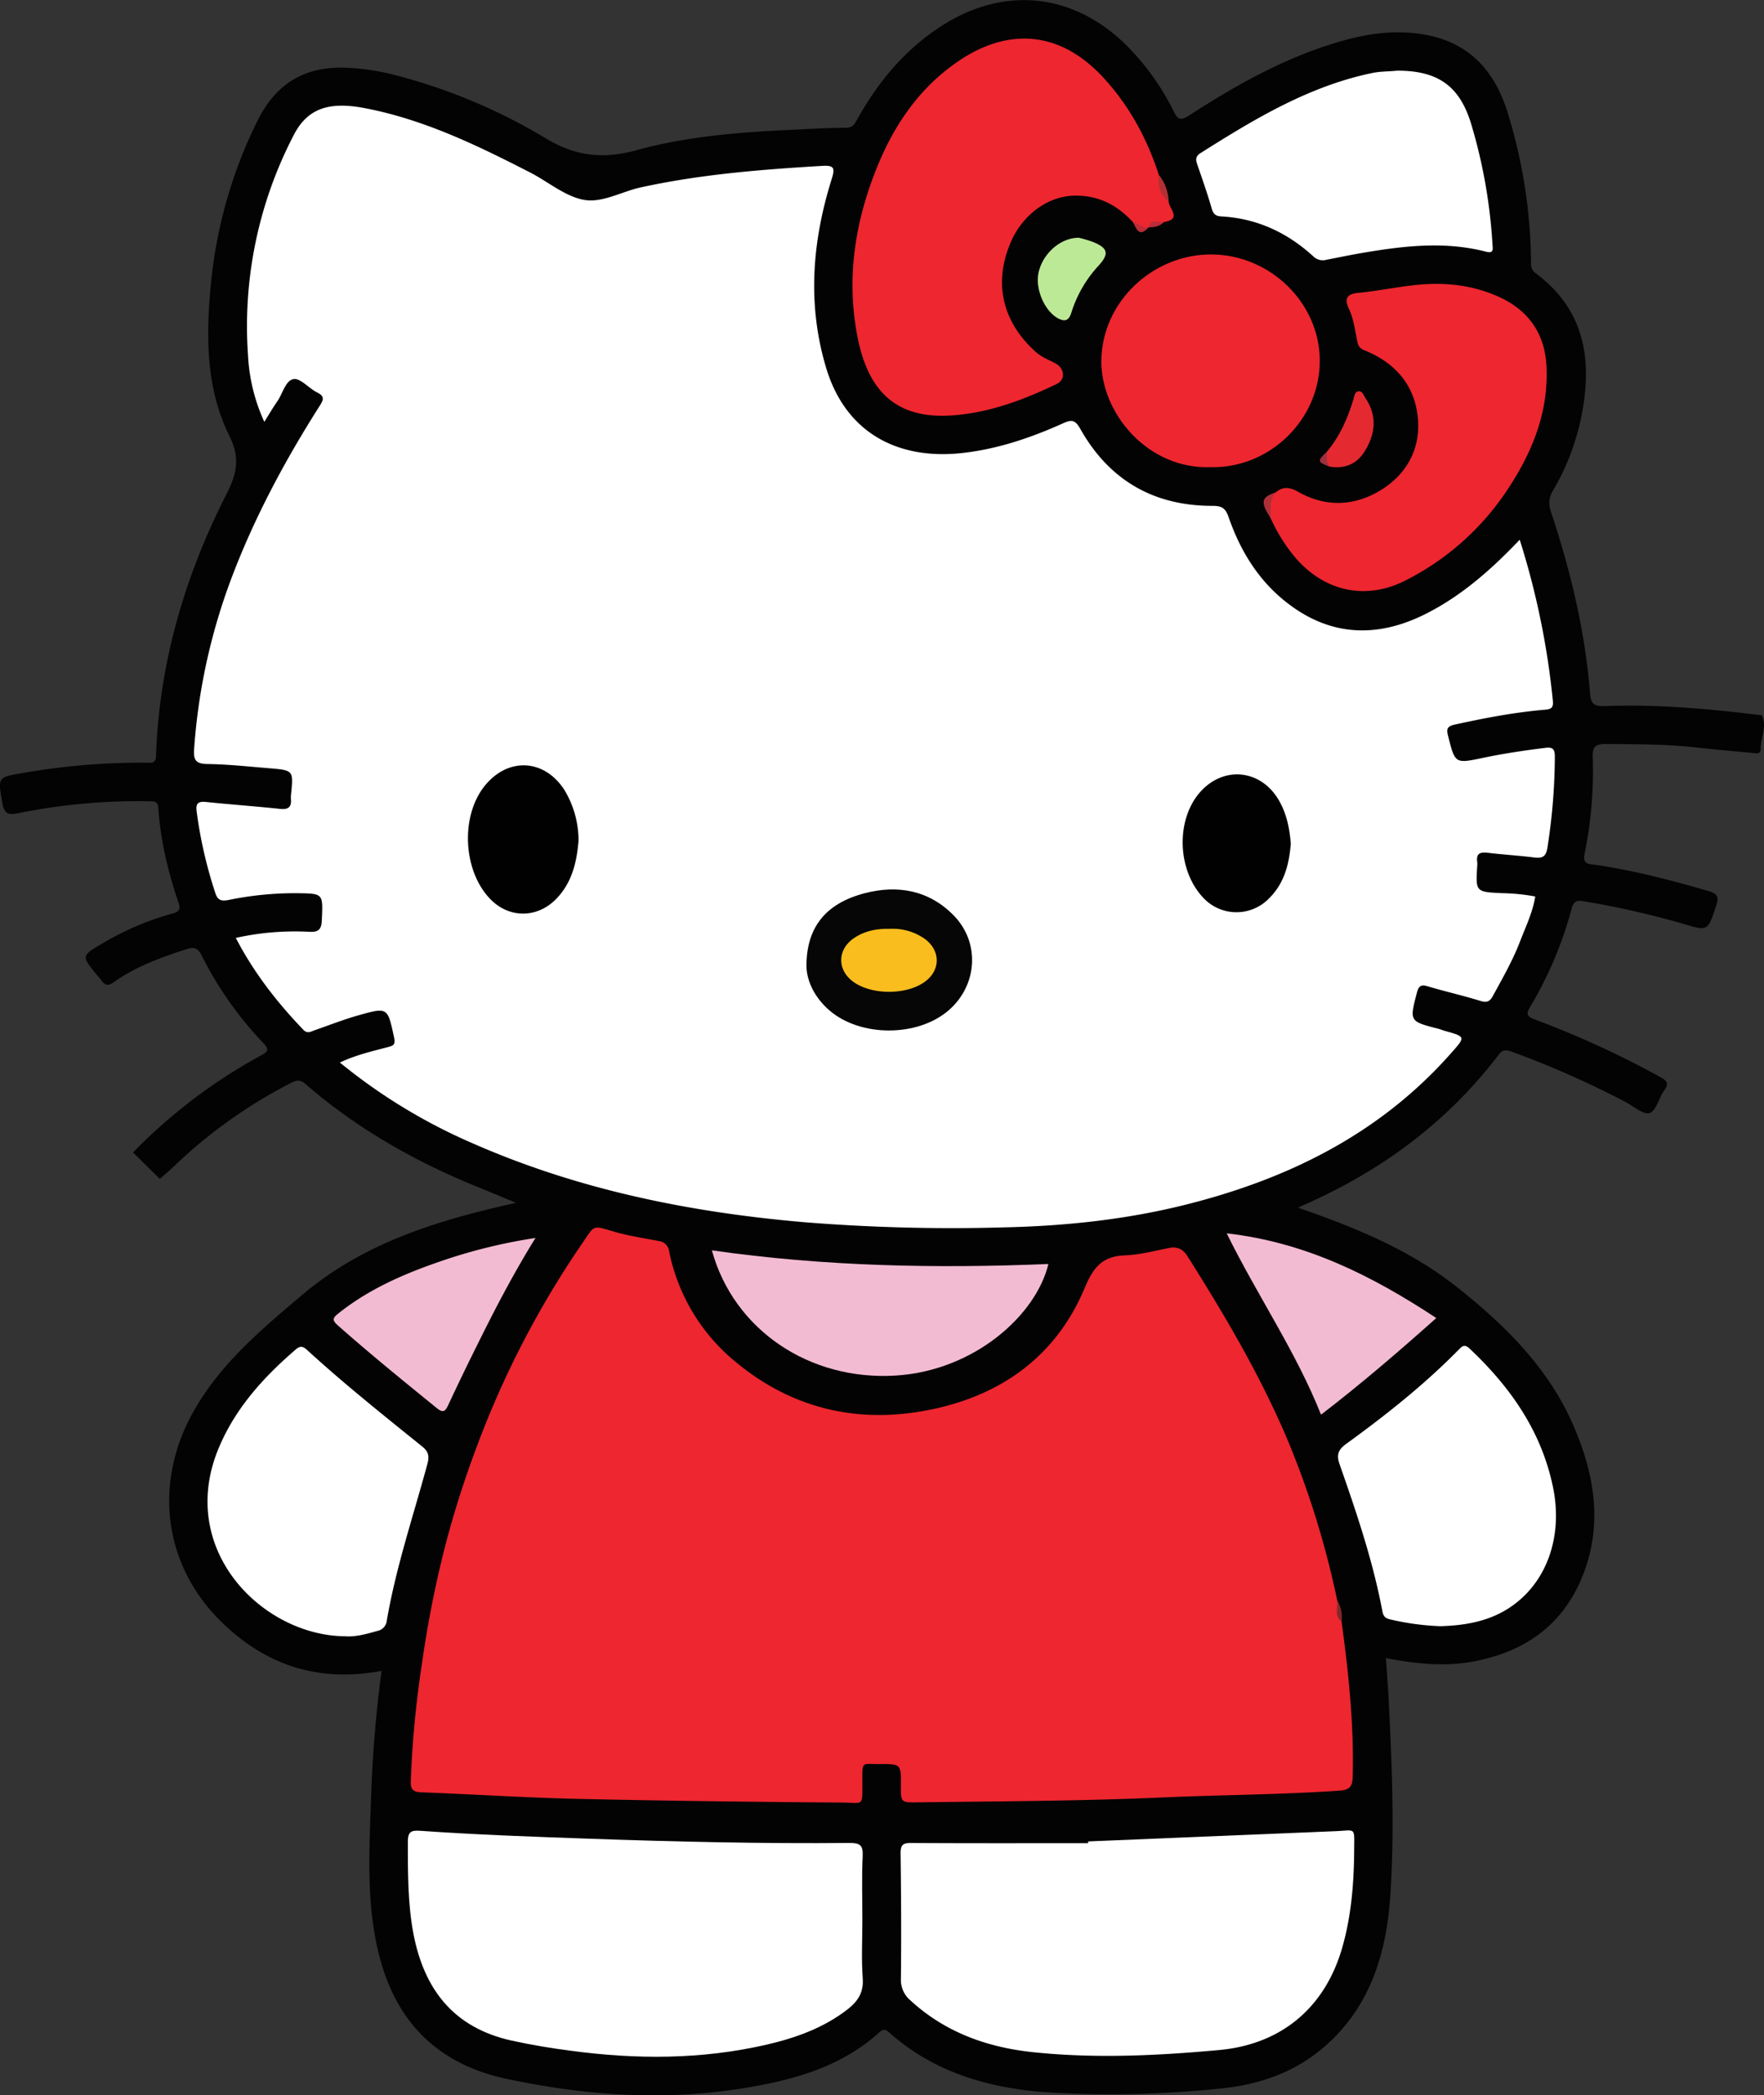 <?xml version="1.0" standalone="no"?>
<svg xmlns:xlink="http://www.w3.org/1999/xlink" id="Layer_1" data-name="Layer 1" xmlns="http://www.w3.org/2000/svg" viewBox="0 0 690.12 819.38">
			<rect x="0" y="0" width="690.12" height="819.38" fill="#333333" stroke="none"/>
			<defs>
				<style>
					.cls-1 {
						fill: #030303;
					}

					.cls-2 {
						fill: #fff;
					}

					.cls-3 {
						fill: #ee262f;
					}

					.cls-4 {
						fill: #f3bbd2;
					}

					.cls-5 {
						fill: #e7292f;
					}

					.cls-6 {
						fill: #e52931;
					}

					.cls-7 {
						fill: #ad3039;
					}

					.cls-8 {
						fill: #b13034;
					}

					.cls-9 {
						fill: #9d303f;
					}

					.cls-10 {
						fill: #bc2c39;
					}

					.cls-11 {
						fill: #842729;
					}

					.cls-12 {
						fill: #060606;
					}

					.cls-13 {
						fill: #010101;
					}

					.cls-14 {
						fill: #f9bd1d;
					}
				</style>
			</defs>
			<title>5</title>
			<path class="cls-1" d="M808.31,741.06c23,7.91,44.15,16.74,62.25,31.09,18.84,14.94,35.87,31.71,45.63,54.39,7.9,18.38,11.23,37.28,4.19,56.62-7.58,20.79-23.24,31.92-44.72,35.58-11,1.87-21.81.54-32.95-1.54.33,5,.72,10,1,14.91,1.34,25.91,2.43,51.86.73,77.75-1.51,23-8,44.4-26.67,60.05-11.17,9.37-24.38,13.93-38.62,15.5a418.15,418.15,0,0,1-63.78,1.89c-24.64-1-48-6.79-67.1-23.77-1.35-1.19-2.23-1.39-3.73,0-15.3,13.86-34.28,18.86-53.94,22-30.9,4.89-61.56,2.7-92-3.81-27.75-5.93-44.09-23.25-50.34-50.64-4.5-19.72-3.24-39.67-2.58-59.59.54-16.4,1.9-32.76,4.1-49.31-24.9,4.73-45.76-2.34-63.11-19.59-22.41-22.28-26.07-54.21-10.45-81.87,10.56-18.7,26.47-32,42.51-45.57,24.12-20.39,52.89-29.18,83.66-36-5.83-2.41-11-4.57-16.26-6.71-24.11-9.9-46.48-22.72-66.23-39.84-2.2-1.9-3.74-1.27-5.74-.24a193.14,193.14,0,0,0-45.66,32.57c-1.77,1.7-3.67,3.28-5.46,4.87l-10.5-10.35a210.63,210.63,0,0,1,49.91-37.86c2.91-1.56,3.56-2.25,1-5a140.25,140.25,0,0,1-24-34.08c-1.5-3-2.94-3.55-6.09-2.53-10,3.23-19.78,6.8-28.39,12.9-2.26,1.61-3.43,1.21-4.8-.74-.56-.82-1.28-1.53-1.91-2.3-5.94-7.27-6-7.31,2.46-12.22A111.3,111.3,0,0,1,368.06,626c2.89-.77,3.06-2,2.22-4.43-4.07-12-7-24.21-7.84-36.87-.16-2.39-1.23-2.55-3.12-2.58a236.11,236.11,0,0,0-52,4.72c-3.85.8-5.22-.22-5.88-4-1.84-10.28-1.93-10.11,8.16-11.81a268.36,268.36,0,0,1,48.1-4c1.94,0,3.72.55,3.84-2.77,1.26-36.1,11.18-70,27.43-102,4-7.8,5.72-14.06,1.29-23-9.33-18.8-9.23-39.44-7.19-60a182.49,182.49,0,0,1,18.08-63.11c7.27-14.79,18.7-21.66,35.1-20.9a91.63,91.63,0,0,1,18.17,2.7A222.53,222.53,0,0,1,514.27,323c11.78,7,22.37,8,35.21,4.5,19.37-5.32,39.46-7,59.54-7.92,7.47-.35,15-.84,22.42-.86,2.91,0,3.57-1.77,4.61-3.62,8-14.26,18.17-26.52,31.9-35.61,25-16.56,52.63-13.75,73.75,7.49a97.55,97.55,0,0,1,18.06,25.49c1.62,3.26,2.87,3.41,5.82,1.51,19.14-12.36,38.91-23.47,61.1-29.54,10.5-2.87,21.09-4.1,31.93-2,17.27,3.29,26.95,14.68,31.79,30.59a203.18,203.18,0,0,1,9.07,58.27c0,1.68.09,3,1.73,4.25,19.64,14.5,22.4,34.44,17.87,56.58A93.59,93.59,0,0,1,908,460.71c-1.65,2.83-1.69,5.34-.65,8.44C915,492.2,920.65,515.71,922.57,540c.31,3.84,1.36,5,5.64,4.88,20.14-.75,40.19,1,60.17,3.45.49.06,1.3,0,1.43.27,2.06,4.34-.45,8.54-.47,12.83,0,2.53-1.8,1.9-3.16,1.78-7.44-.68-14.88-1.34-22.3-2.16-11.76-1.31-23.56-1.25-35.37-1.32-3.37,0-5,.77-4.91,4.7a160.93,160.93,0,0,1-3.17,38.18c-.95,4.59,2.22,4,4.38,4.37,15,2.21,29.52,6,44,10.23,3.57,1,4.27,2.24,3.08,5.79-3.28,9.87-3.12,10-13,7a343.63,343.63,0,0,0-38.29-8.7c-2.36-.41-4.3-.72-5.2,2.66a150.54,150.54,0,0,1-16.17,38.38c-1.62,2.74-1.73,3.84,1.72,5.11a367.11,367.11,0,0,1,49.19,22.57c2.64,1.44,3.32,2.49,1.47,5.11-2.1,3-3.15,8-5.76,8.89-2.37.81-6.26-2.67-9.44-4.33a367.75,367.75,0,0,0-44.51-19.66c-2.14-.78-3.46-.9-5,1.1-20.16,26.51-46.08,45.58-76.41,58.91Z" transform="translate(-300.5 -268.75)" style="fill:rgb(3, 3, 3)"/>
			<path class="cls-2" d="M895.05,479.83A309.17,309.17,0,0,1,908,542.66c.26,2.67-.38,3.43-3,3.64-11.92,1-23.63,3.25-35.31,5.81-2.84.62-3.41,1.52-2.69,4.34,2.77,10.94,2.68,11,13.57,8.71,8.12-1.71,16.31-2.93,24.55-3.94,2.66-.33,3.67.32,3.67,3.33a232.62,232.62,0,0,1-2.91,35.74c-.57,3.66-2.08,4.17-5.21,3.79-5.93-.73-11.91-1.09-17.85-1.8-2.93-.35-4.92-.07-4.39,3.6a7.43,7.43,0,0,1,0,1.49c-.64,10.16-.64,10.22,9.84,10.68a78.08,78.08,0,0,1,12.86,1.3c-1,6.21-3.74,11.83-5.95,17.57-2.86,7.44-6.82,14.37-10.65,21.36-1.29,2.35-2.5,2.64-5,1.86-6.81-2.1-13.78-3.66-20.6-5.7-2.7-.8-3.49.17-4.1,2.53-2.92,11.21-3,11.19,8.43,14.12.79.21,1.56.54,2.35.77,8.47,2.38,8.35,2.28,2.3,9.09-27.83,31.33-63.49,48.87-103.41,58.89-23.28,5.84-47,8.35-70.95,8.9a719.93,719.93,0,0,1-78.28-2c-45-3.86-88.87-12.76-130.4-31.1a219.24,219.24,0,0,1-51.4-31.35c6.11-2.91,12.42-4.37,18.64-6,2.44-.63,3.15-1.07,2.55-3.86-2.51-11.65-2.42-11.83-13.68-8.68-5.89,1.65-11.61,3.9-17.39,5.91-1.52.53-2.8,1.49-4.43-.2-10.27-10.71-19.33-22.27-26.41-35.91a106.38,106.38,0,0,1,28.8-2.39c3.89.22,4.71-1.22,4.86-4.69.46-10.33.59-10.26-9.56-10.41A128.79,128.79,0,0,0,390,620.7c-2.8.54-4.3.22-5.23-2.62a174.12,174.12,0,0,1-7.34-32c-.41-3.2.61-4,3.72-3.69,9.58,1,19.2,1.66,28.77,2.69,3.25.35,4.7-.55,4.39-3.88a11.09,11.09,0,0,1,.08-2c.89-9.17.89-9.2-8.45-10-8.12-.65-16.24-1.55-24.36-1.66-4.57-.07-5.43-1.68-5.14-5.81A235.62,235.62,0,0,1,391,495c9-23.83,20.95-46.13,34.59-67.56,1.61-2.53,1.89-3.75-1.06-5.23-3.23-1.62-6.51-5.65-9.19-5.2-3.18.54-4.26,5.75-6.43,8.82-1.7,2.42-3.18,5-5,7.9a70.84,70.84,0,0,1-6.39-26.18,161.82,161.82,0,0,1,17.95-86.07c5.33-10.33,13.72-13.1,27.62-10.46,23.22,4.41,44.15,14.59,64.91,25.24,6.91,3.55,13.34,9.11,20.62,10.59s14.94-3.14,22.5-4.8c23.44-5.14,47.22-7,71.08-8.43,4.68-.28,5,.89,3.72,5-7.66,24.4-9.68,49.07-2.23,73.94,7.71,25.72,28.32,36,52.85,33.4,14-1.49,27.17-5.95,39.91-11.69,3.3-1.49,4.7-1.33,6.67,2.17C734.47,456.63,752,466.65,775,466.58c3.85,0,5,1.18,6.15,4.38,4.48,12.93,11.43,24.41,22.21,33,17.5,14,36.44,14.49,55.85,4.39C872.74,501.34,884.08,491.35,895.05,479.83Z" transform="translate(-300.5 -268.75)" style="fill:rgb(255, 255, 255)"/>
			<path class="cls-3" d="M825.35,902.89c2.74,20.09,4.86,40.21,4.36,60.55-.09,4-1.12,5.32-5.25,5.6-23.07,1.58-46.18,1.64-69.26,2.66-31.89,1.42-63.81,1.48-95.72,1.91-6.58.09-6.58,0-6.53-6.64.07-8.33.06-8.39-8.5-8.33-6.89.05-6.55-1.32-6.57,6.72,0,10.12.62,8.41-7.63,8.34-34.76-.26-69.52-.68-104.27-1.46-20.26-.46-40.5-1.81-60.76-2.56-3.45-.12-4.13-1.5-4-4.57a400.19,400.19,0,0,1,4.33-45.59,427.38,427.38,0,0,1,9-45.74,387.74,387.74,0,0,1,12.77-40.07,366.33,366.33,0,0,1,40.75-78.4c5.24-7.58,3.9-7.45,12.57-4.91,5.71,1.67,11.66,2.54,17.52,3.68a4.61,4.61,0,0,1,4.14,4.13A74.89,74.89,0,0,0,589.08,802c21.35,17.37,46,23.29,72.66,18.56,28.92-5.13,51.53-20.43,63.12-48.13C728.38,764,732,760,740.79,759.68c5.73-.22,11.42-1.76,17.09-2.88,3.25-.65,5.49.53,7.15,3.16,14.59,23.11,28.46,46.54,39.17,71.85a347.74,347.74,0,0,1,19.46,62.87C824.58,897.35,824,900.33,825.35,902.89Z" transform="translate(-300.5 -268.75)" style="fill:rgb(238, 38, 47)"/>
			<path class="cls-2" d="M637.88,1019.52c0,7.65-.41,15.32.14,22.93.41,5.58-1.94,9-6,12.17-9.38,7.25-20.25,11.12-31.57,13.74-25.37,5.86-51,5.84-76.67,2.39-7.72-1-15.37-2.26-23-3.94-22.79-5-34.41-20-38.59-42.07C460,1012.9,460.07,1001,460.06,989c0-4,1.36-4.5,4.87-4.26,21.88,1.53,43.79,2.32,65.71,3.08,34.06,1.19,68.13,2,102.21,1.67,4.08,0,5.34.84,5.15,5.09C637.61,1002.87,637.88,1011.2,637.88,1019.52Z" transform="translate(-300.5 -268.75)" style="fill:rgb(255, 255, 255)"/>
			<path class="cls-2" d="M726.23,988.89q48.33-2,96.66-4c8.11-.33,7.45-1.79,7.4,7.07-.08,13-1.06,25.81-4.65,38.38-6.69,23.43-23.74,37.9-48.15,40.13-24.19,2.21-48.46,3.38-72.67.86-17.94-1.86-34.48-7.71-48.11-20.24a10.48,10.48,0,0,1-3.75-8.6c.17-16.3.09-32.6-.13-48.9,0-3.24.8-4.11,4.07-4.08,23.11.14,46.21.07,69.32.07Z" transform="translate(-300.5 -268.75)" style="fill:rgb(255, 255, 255)"/>
			<path class="cls-3" d="M757.72,347.59c.16,2.84,5.34,6.84-1.84,8-1.86,1.1-4.42.19-6,2.08h0c-2.87,1.7-4.54-.14-6.17-2.09-5.85-6.24-12.5-10.07-21.58-10.32-12.21-.34-21.81,8.4-25.92,17.6-7.32,16.34-3.56,31.85,9.53,43.54,2.31,2.06,5.06,3.06,7.66,4.45,3.66,2,4.06,6.37.48,8.09-13.19,6.32-26.92,11.45-41.6,12.31-21.45,1.27-31.84-9.86-36-29.28-4.95-23.42-1.47-46.25,7.51-68.23,6.79-16.61,16.74-31,31.86-41.21,19.41-13.09,39.45-11.64,56.09,6.13,10.44,11.14,17.5,24.2,22.18,38.63A46.17,46.17,0,0,0,757.72,347.59Z" transform="translate(-300.5 -268.75)" style="fill:rgb(238, 38, 47)"/>
			<path class="cls-3" d="M799.59,461.3c2.95-2.39,5.47-2.09,8.93-.13,10.7,6.05,22,5.52,32.18-.74,9.9-6.07,15.44-15.75,14.56-27.54-1-13.16-8.64-22.15-20.79-27.07-2-.82-2.58-1.65-3-3.69-.88-4.31-1.38-8.72-3.34-12.81-1.5-3.14-1.21-5.54,3.42-6,7.9-.75,15.71-2.42,23.61-3.19,10.86-1.06,21.58.14,31.61,4.65,11.87,5.35,18.29,14.64,18.78,27.83.66,17.72-5.64,33.06-15.26,47.6a104,104,0,0,1-39.63,35.4c-16.48,8.54-33.63,4.06-45-10.77a66.84,66.84,0,0,1-8.07-13.49C796.29,467.62,795.65,464,799.59,461.3Z" transform="translate(-300.5 -268.75)" style="fill:rgb(238, 38, 47)"/>
			<path class="cls-2" d="M435.49,908.66c-32.21-.21-66.1-33.83-49.4-73.67,6.52-15.56,17.49-27.61,30.06-38.45,1.75-1.51,2.81-1.38,4.49.16,14.44,13.22,29.75,25.42,45,37.72,2.5,2,2.89,3.8,2.08,6.8-5.52,20.39-12.32,40.45-15.9,61.33a4.52,4.52,0,0,1-3.59,4C443.89,907.77,439.58,909,435.49,908.66Z" transform="translate(-300.5 -268.75)" style="fill:rgb(255, 255, 255)"/>
			<path class="cls-2" d="M864.05,904.72a101.3,101.3,0,0,1-19.32-2.57c-2-.43-3-1-3.41-3.3-3.71-19.67-10.12-38.58-16.72-57.4-1.35-3.83-.54-5.79,2.68-8.11,15.45-11.21,30.41-23.05,43.83-36.69,1.42-1.44,2.31-2.4,4.34-.49,15.9,15,28,32.12,32.58,54,4.13,19.64-2.53,38.2-17.58,47.72C882.35,903,873.26,904.44,864.05,904.72Z" transform="translate(-300.5 -268.75)" style="fill:rgb(255, 255, 255)"/>
			<path class="cls-2" d="M847,296.39c16.09-.06,24.59,6,29.09,20.95a205.48,205.48,0,0,1,8.29,46.83c.1,1.74.74,3.89-2.55,3-16.33-4.21-32.61-2.21-48.87.58-4.55.78-9.07,1.74-13.61,2.61a5.26,5.26,0,0,1-5-1.3c-10.23-9.37-22.16-14.94-36.15-15.68-2.12-.11-3.06-1-3.68-3.17-1.67-5.87-3.73-11.63-5.71-17.41-.61-1.79-.46-3,1.3-4.14,21.17-13.37,42.52-26.29,67.54-31.42C840.92,296.61,844.22,296.72,847,296.39Z" transform="translate(-300.5 -268.75)" style="fill:rgb(255, 255, 255)"/>
			<path class="cls-3" d="M774.24,451.44c-24.6,1-43-21-42.87-41.53.19-23.23,20.34-41.91,43.37-41.65,22.81.26,42,19,42.08,41.41C817,432.84,797.09,452,774.24,451.44Z" transform="translate(-300.5 -268.75)" style="fill:rgb(238, 38, 47)"/>
			<path class="cls-4" d="M579,757.73c44,6.3,87.77,7.16,131.66,5.34-4.85,20.11-29.06,41.72-59.69,43.63C617.17,808.82,587.56,788.84,579,757.73Z" transform="translate(-300.5 -268.75)" style="fill:rgb(243, 187, 210)"/>
			<path class="cls-4" d="M817.32,822c-9.9-24.86-24.86-46.46-36.91-70.92,30.8,3.51,56.72,16.47,82,33.13C847.44,797.55,832.9,810.05,817.32,822Z" transform="translate(-300.5 -268.75)" style="fill:rgb(243, 187, 210)"/>
			<path class="cls-4" d="M510,752.89c-8.47,13.64-15.63,27.37-22.5,41.25-4,8-7.89,16.05-11.67,24.16-1.23,2.62-2.09,3.05-4.55,1.05-13-10.56-26-21.11-38.57-32.23-2.22-2-2.23-2.8.15-4.7,12.78-10.2,27.57-16.28,42.86-21.37A211,211,0,0,1,510,752.89Z" transform="translate(-300.5 -268.75)" style="fill:rgb(243, 187, 210)"/>
			<path class="cls-5" d="M722.58,361.73a51,51,0,0,1,5.4,1.6c6.07,2.42,6.55,4.69,2.25,9.38a48,48,0,0,0-10.54,18.16c-.74,2.37-1.79,3.93-4.62,2.69-5.57-2.46-9.71-11.5-8.27-18.16C708.4,368,715.26,361.73,722.58,361.73Z" transform="translate(-300.5 -268.75)" style="fill:#bce996"/>
			<path class="cls-6" d="M819.6,445.43c5.07-6.06,8.17-13.1,10.42-20.6.35-1.16.46-3,2.05-3.06s1.93,1.64,2.64,2.69c4.73,7,3.86,14.13-.38,20.91-3.11,4.95-7.87,6.84-13.69,5.86C817.92,449.72,818.33,447.65,819.6,445.43Z" transform="translate(-300.5 -268.75)"/>
			<path class="cls-7" d="M799.59,461.3c-2.69,3-1.78,6.62-2,10.07C793.5,465.06,793.86,463.2,799.59,461.3Z" transform="translate(-300.5 -268.75)"/>
			<path class="cls-8" d="M757.72,347.59A10.25,10.25,0,0,1,754,337.28,17.73,17.73,0,0,1,757.72,347.59Z" transform="translate(-300.5 -268.75)"/>
			<path class="cls-9" d="M819.6,445.43c0,2-.32,4.05,1,5.8C815.83,449.43,815.75,449,819.6,445.43Z" transform="translate(-300.5 -268.75)"/>
			<path class="cls-10" d="M743.69,355.57c2.11.52,3.73,2.52,6.17,2.09C746.15,361.84,745.08,358.22,743.69,355.57Z" transform="translate(-300.5 -268.75)"/>
			<path class="cls-11" d="M825.35,902.89c-3-2.23-1.29-5.44-1.69-8.21A12.32,12.32,0,0,1,825.35,902.89Z" transform="translate(-300.5 -268.75)"/>
			<path class="cls-10" d="M749.87,357.67c.89-3.92,3.94-1.57,6-2.08C754.24,357.32,752.1,357.63,749.87,357.67Z" transform="translate(-300.5 -268.75)"/>
			<path class="cls-12" d="M616,646.56c0-15.27,7.65-24.58,22.89-28.52,12.89-3.33,25.11-1.13,34.78,8.78,10.39,10.65,9.23,27.4-2.13,37.13-12.19,10.43-34.49,10.39-46.58-.08C618.94,658.67,616.07,652.05,616,646.56Z" transform="translate(-300.5 -268.75)"/>
			<path class="cls-13" d="M526.84,597.53c-.7,8.4-2.53,16.32-8.67,22.7-7.29,7.55-18.18,7.8-25.6.39-10.9-10.88-12.1-32.49-2.47-44.49,9.1-11.34,23.31-10.64,31.19,1.53A38.26,38.26,0,0,1,526.84,597.53Z" transform="translate(-300.5 -268.75)"/>
			<path class="cls-13" d="M805.49,598.69c-.64,8-2.51,15.54-8.62,21.51a17.72,17.72,0,0,1-25.66-.39c-10.28-10.92-10.75-30.72-1-41.5,9.17-10.11,23.48-8.59,30.47,3.18C803.83,586.77,805,592.57,805.49,598.69Z" transform="translate(-300.5 -268.75)"/>
			<path class="cls-14" d="M648.62,632a21.75,21.75,0,0,1,13.59,3.87c6.41,4.64,6.33,12.5-.13,17-7.27,5.08-20.63,5-27.75-.16-6.35-4.6-6.29-12.56.15-17C638.73,632.78,643.55,631.88,648.62,632Z" transform="translate(-300.5 -268.75)"/>
		</svg>
